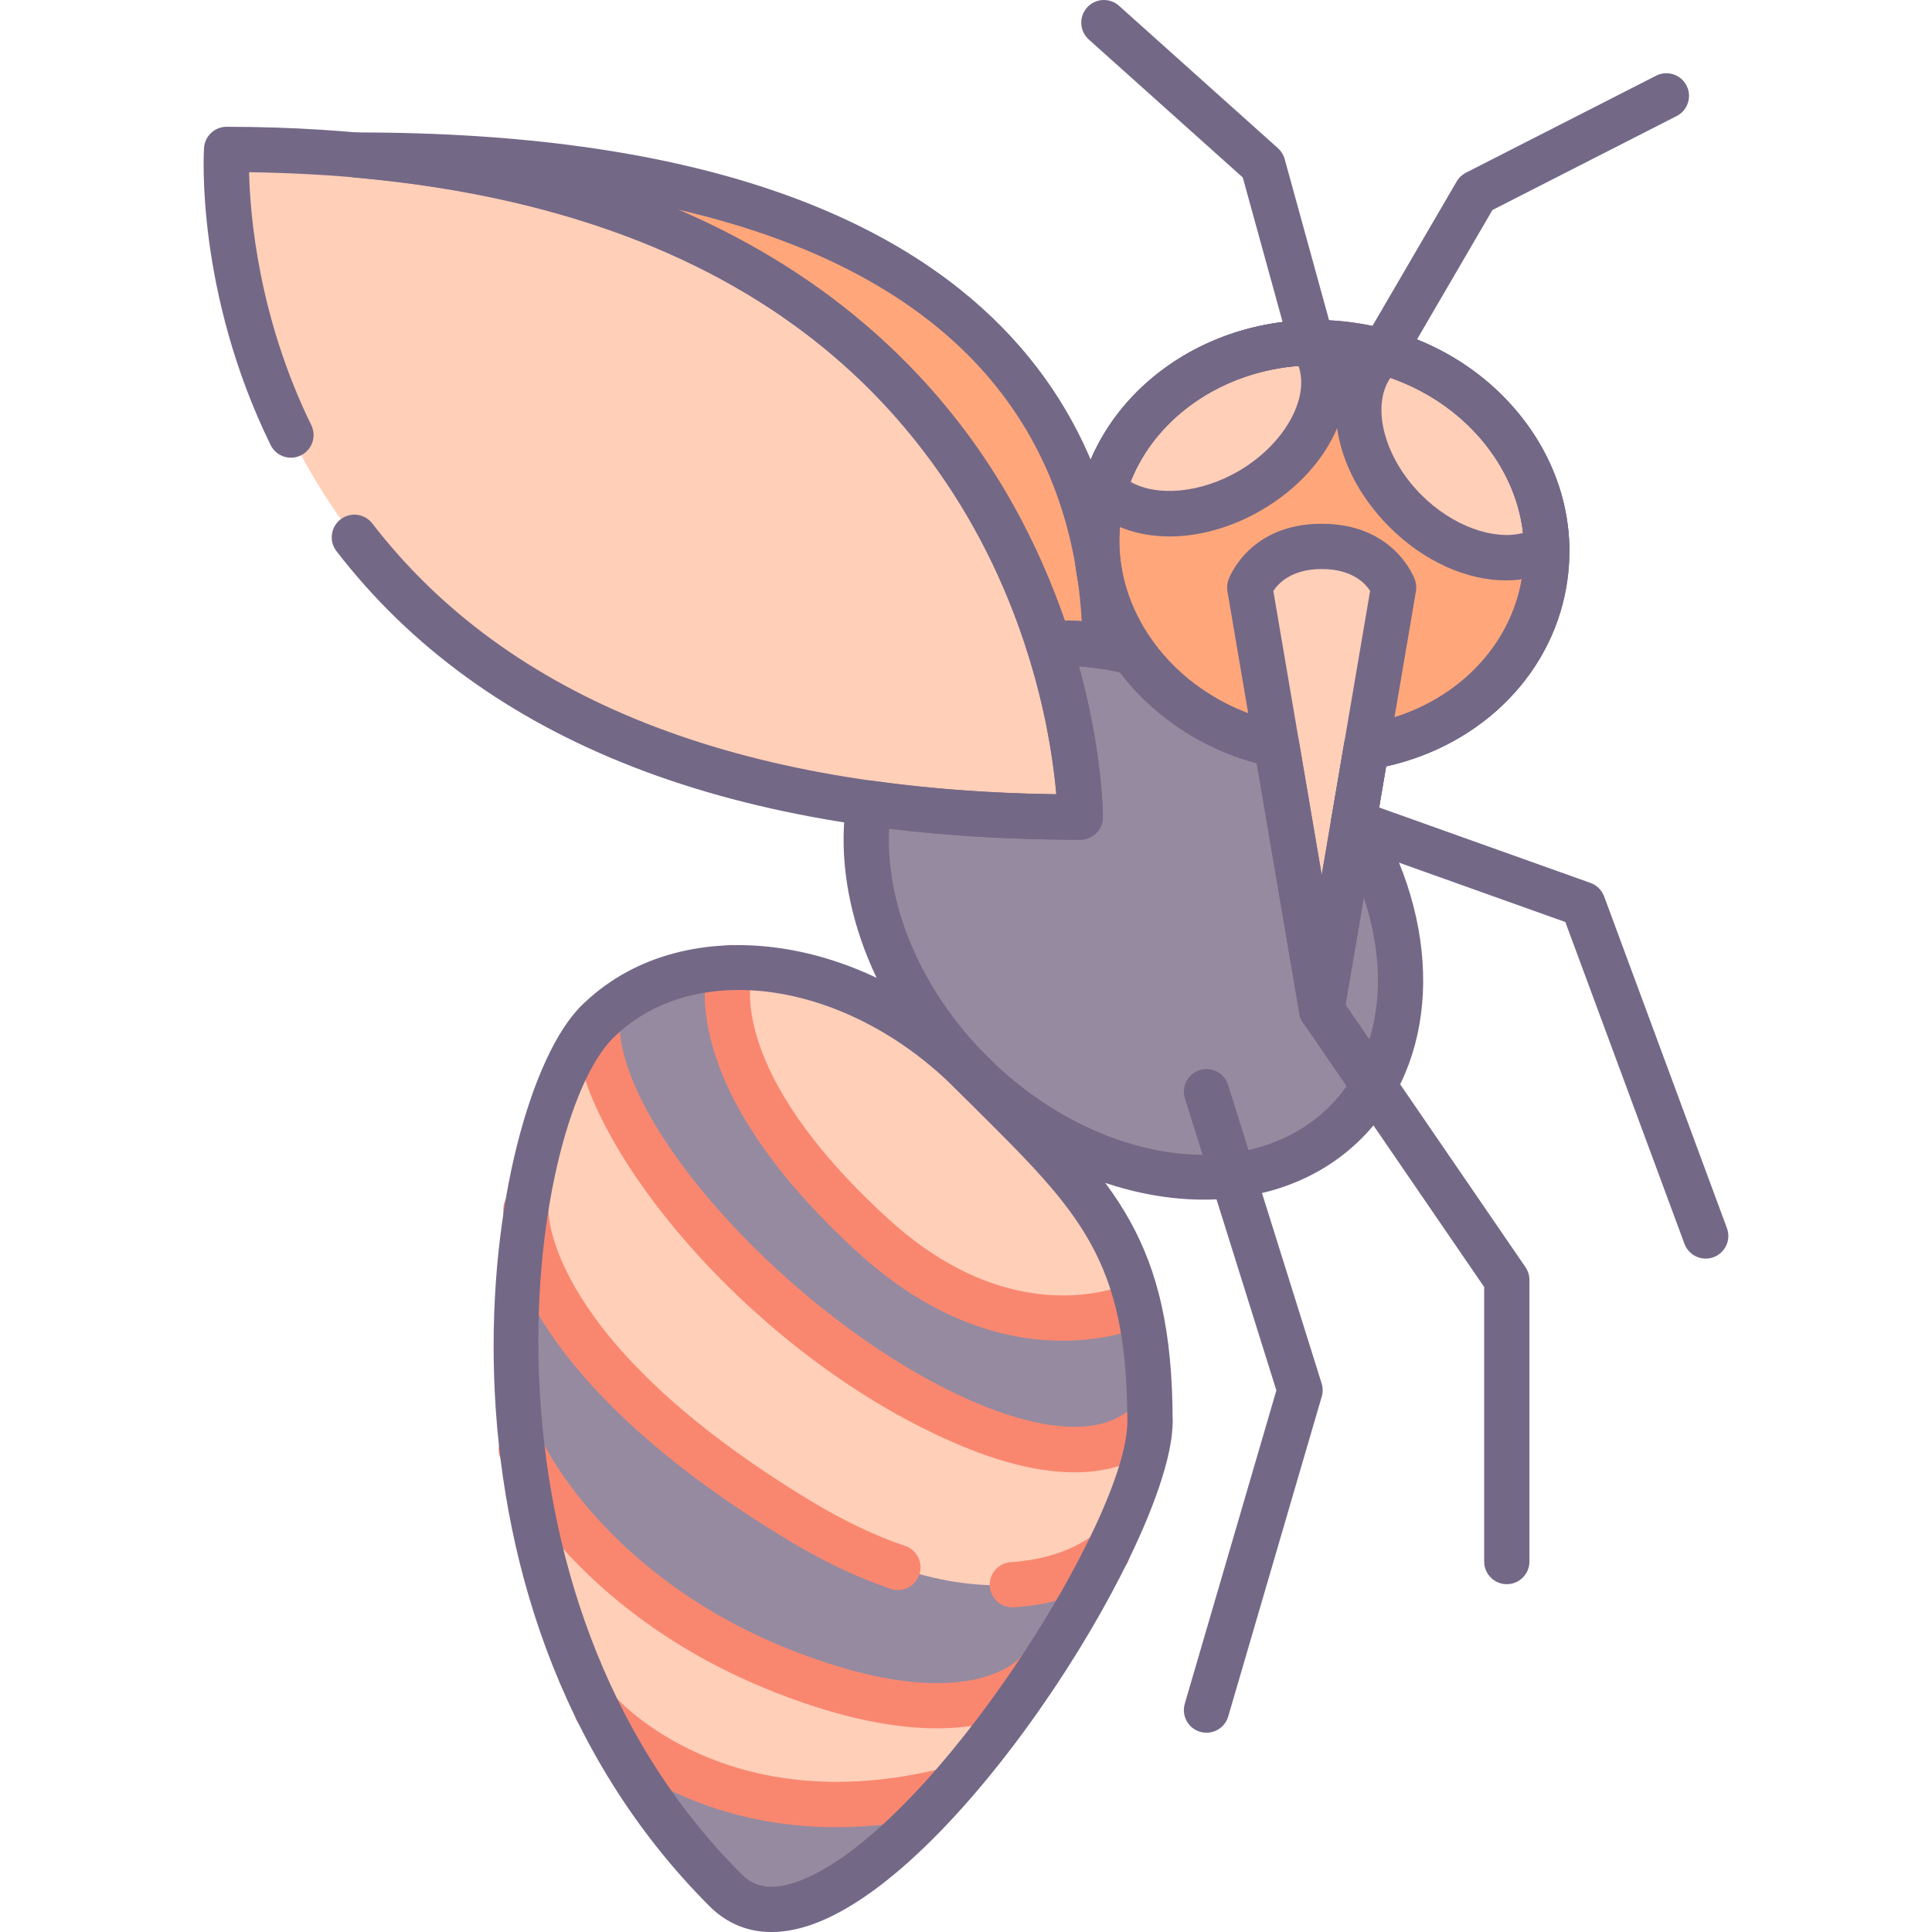 <?xml version="1.0" encoding="utf-8"?>
<!-- Generator: Adobe Illustrator 22.0.0, SVG Export Plug-In . SVG Version: 6.00 Build 0)  -->
<svg version="1.1" id="Layer_1" xmlns="http://www.w3.org/2000/svg" xmlns:xlink="http://www.w3.org/1999/xlink" x="0px" y="0px"
	 viewBox="0 0 128 128" style="enable-background:new 0 0 128 128;" xml:space="preserve">
<style type="text/css">
	.st0{fill:#746887;}
	.st1{fill:#FFCFB8;}
	.st2{fill:#E6B9A0;}
	.st3{fill:#D29997;}
	.st4{fill:#F98770;}
	.st5{fill:#DCA98B;}
	.st6{fill:#FFDDCF;}
	.st7{fill:#E8E8E8;}
	.st8{fill:#FFBF9E;}
	.st9{fill:#B0BACC;}
	.st10{fill:#9BA7BC;}
	.st11{fill:#B6B4ED;}
	.st12{fill:#FFBC99;}
	.st13{fill:#F8F8F8;}
	.st14{fill:#B2A7BF;}
	.st15{fill:#9B9B9B;}
	.st16{fill:#968AA0;}
	.st17{fill:#C6BBD3;}
	.st18{fill:#D8D8D8;}
	.st19{fill:#D29976;}
	.st20{fill:#FFA77B;}
	.st21{fill:#CCD3DD;}
	.st22{fill-rule:evenodd;clip-rule:evenodd;fill:#F8F8F8;}
	.st23{fill-rule:evenodd;clip-rule:evenodd;fill:#9B9B9B;}
	.st24{fill-rule:evenodd;clip-rule:evenodd;fill:#777777;}
	.st25{fill:#91DEF5;}
	.st26{fill:#B0E7F8;}
	.st27{fill-rule:evenodd;clip-rule:evenodd;fill:#DCA98B;}
	.st28{fill-rule:evenodd;clip-rule:evenodd;fill:#D29997;}
	.st29{fill-rule:evenodd;clip-rule:evenodd;fill:#FFCBBE;}
	.st30{fill-rule:evenodd;clip-rule:evenodd;fill:#E6B9A0;}
	.st31{fill-rule:evenodd;clip-rule:evenodd;fill:#746887;}
	.st32{fill-rule:evenodd;clip-rule:evenodd;fill:#FFBC99;}
	.st33{fill-rule:evenodd;clip-rule:evenodd;fill:#FFA77B;}
	.st34{fill-rule:evenodd;clip-rule:evenodd;fill:#FFCFB8;}
	.st35{fill-rule:evenodd;clip-rule:evenodd;fill:#E8E8E8;}
	.st36{fill-rule:evenodd;clip-rule:evenodd;fill:#CCD3DD;}
	.st37{fill:#E6B9C1;}
	.st38{fill:#FFCBBE;}
	.st39{fill-rule:evenodd;clip-rule:evenodd;fill:#F98770;}
	.st40{fill-rule:evenodd;clip-rule:evenodd;fill:#F2BB88;}
	.st41{fill:#F2D1A5;}
	.st42{fill-rule:evenodd;clip-rule:evenodd;fill:#F2D1A5;}
	.st43{fill:#F2BB88;}
	.st44{fill-rule:evenodd;clip-rule:evenodd;fill:#9BA7BC;}
	.st45{fill-rule:evenodd;clip-rule:evenodd;fill:#B0BACC;}
	.st46{fill-rule:evenodd;clip-rule:evenodd;fill:#FFFFFF;}
	.st47{fill-rule:evenodd;clip-rule:evenodd;fill:#FFDDCF;}
	.st48{fill-rule:evenodd;clip-rule:evenodd;fill:#B0E7F8;}
	.st49{fill-rule:evenodd;clip-rule:evenodd;fill:#968AA0;}
	.st50{fill:#9D9BE6;}
	.st51{fill:#CFCEF3;}
	.st52{fill-rule:evenodd;clip-rule:evenodd;fill:#D8D8D8;}
	.st53{fill-rule:evenodd;clip-rule:evenodd;fill:#B6B4ED;}
	.st54{fill-rule:evenodd;clip-rule:evenodd;fill:#FFD4BE;}
</style>
<g>
	<g>
		<g>
			<path class="st16" d="M89.307,22.837c-8.178-1.065-15.586,4.055-16.547,11.435c-0.421,3.233,0.466,6.363,2.282,8.95
				c-1.893-0.492-3.777-0.689-5.575-0.583c2.103,6.566,2.103,11.495,2.103,11.495c-5.111,0-9.761-0.328-13.992-0.926
				c-0.904,5.701,1.471,12.546,6.764,17.84c7.765,7.765,18.869,9.25,24.802,3.318c4.762-4.762,4.745-12.855,0.538-19.879
				l0.849-4.986c6.144-0.981,11.071-5.448,11.843-11.373C103.335,30.748,97.485,23.902,89.307,22.837z"/>
		</g>
		<g>
			<path class="st20" d="M23.692,10.275c30.984,2.767,41.917,20.321,45.774,32.364c1.22-0.072,2.479-0.004,3.754,0.2
				C73.123,29.846,65.96,10.281,23.692,10.275z"/>
		</g>
		<g>
			<path class="st1" d="M15.015,9.901c0,0-2.844,44.233,56.555,44.233C71.569,54.134,71.569,9.901,15.015,9.901z"/>
		</g>
		<g>
			<path class="st1" d="M64.342,71.048c-7.765-7.765-18.869-9.25-24.802-3.317c-5.933,5.933-11.216,37.756,8.531,57.502
				c7.765,7.765,28.119-22.348,28.119-31.037C76.19,82.111,72.107,78.813,64.342,71.048z"/>
		</g>
		<g>
			<path class="st20" d="M89.307,22.837c-8.178-1.065-15.586,4.055-16.547,11.435c-0.911,6.999,4.302,13.517,11.818,15.08
				l2.99,17.552l2.964-17.403c6.144-0.981,11.071-5.448,11.843-11.373C103.335,30.748,97.485,23.902,89.307,22.837z"/>
		</g>
		<g>
			<path class="st1" d="M91.661,23.317c-0.091,0.078-0.18,0.158-0.265,0.244c-2.368,2.368-1.6,6.976,1.716,10.291
				c2.924,2.924,6.852,3.866,9.363,2.425C102.348,30.353,97.929,25.08,91.661,23.317z"/>
		</g>
		<g>
			<path class="st1" d="M86.908,22.699c-6.51,0.098-12.132,4.063-13.772,9.758c2.058,2.036,6.097,2.131,9.672,0.054
				c4.054-2.356,5.977-6.613,4.294-9.508C87.042,22.898,86.977,22.797,86.908,22.699z"/>
		</g>
		<g>
			<path class="st1" d="M87.567,36.2c-3.802,0-4.767,2.72-4.767,2.72l4.767,27.984l4.767-27.984
				C92.333,38.92,91.369,36.2,87.567,36.2z"/>
		</g>
		<g>
			<path class="st16" d="M75.385,86.396c0,0-8.259,3.937-17.52-4.51c-12.057-10.996-9.449-17.776-9.449-17.776l-0.003-0.005
				c-3.412,0.11-6.542,1.295-8.873,3.626c0,12.189,28.186,34.93,36.65,26.466c0-3.105-0.27-5.631-0.802-7.801H75.385z"/>
		</g>
		<g>
			<path class="st16" d="M39.54,113.297l-0.001,0c2.093,4.231,4.886,8.289,8.532,11.935c3.4,3.4,9.213-0.461,14.674-6.607l-0.001,0
				C47.352,122.407,39.54,113.297,39.54,113.297z"/>
		</g>
		<g>
			<path class="st16" d="M52.972,100.745C34.137,89.357,34.847,80.124,34.847,80.124l-0.002-0.001
				c-0.755,4.646-0.984,10.148-0.307,15.916l0.001,0.001c0,0,4.207,9.505,17.348,14.683c13.141,5.179,16.899,0,16.899,0l0.001,0
				c1.769-2.657,3.341-5.362,4.577-7.862l-0.004-0.002C73.361,102.86,66.521,108.936,52.972,100.745z"/>
		</g>
	</g>
	<g>
		<path class="st0" d="M73.22,44.339c-0.079,0-0.158-0.006-0.237-0.019c-1.172-0.188-2.325-0.248-3.427-0.184
			c-0.699,0.049-1.309-0.388-1.519-1.039C63.923,30.25,52.866,14.387,23.559,11.77c-0.799-0.071-1.401-0.76-1.365-1.561
			c0.036-0.802,0.696-1.434,1.499-1.434l0,0C67.87,8.78,74.625,30.112,74.72,42.828c0.003,0.44-0.188,0.861-0.522,1.148
			C73.923,44.212,73.576,44.339,73.22,44.339z M70.539,41.111c0.373,0.003,0.75,0.017,1.128,0.042
			c-0.6-10.766-6.378-22.624-26.936-27.31C55.18,18.314,65.481,26.437,70.539,41.111z"/>
	</g>
	<g>
		<path class="st0" d="M79.759,79.479c-5.539,0-11.638-2.531-16.478-7.371c-5.441-5.44-8.194-12.772-7.186-19.135
			c0.128-0.81,0.88-1.365,1.691-1.251c3.812,0.539,7.909,0.841,12.198,0.9c-0.16-1.889-0.62-5.38-1.948-9.526
			c-0.141-0.44-0.071-0.923,0.191-1.305c0.262-0.383,0.686-0.622,1.148-0.649c0.936-0.056,1.888-0.037,2.852,0.057
			c-0.934-2.267-1.271-4.713-0.958-7.12c1.066-8.188,9.241-13.896,18.229-12.729c4.324,0.562,8.197,2.619,10.907,5.79
			c2.748,3.215,3.974,7.187,3.454,11.182c-0.797,6.124-5.572,11.017-12.026,12.457L91.252,54.2
			c4.395,7.709,3.997,16.182-1.047,21.226C87.474,78.156,83.763,79.479,79.759,79.479z M58.908,54.896
			c-0.264,5.081,2.142,10.737,6.495,15.091c7.168,7.168,17.342,8.656,22.681,3.317c4.16-4.16,4.285-11.413,0.312-18.048
			c-0.184-0.307-0.252-0.67-0.192-1.022l0.85-4.985c0.108-0.634,0.607-1.128,1.242-1.229c5.667-0.904,9.924-4.957,10.592-10.085
			c0.409-3.144-0.571-6.284-2.76-8.846c-2.227-2.605-5.428-4.298-9.014-4.765c-7.341-0.953-14.013,3.594-14.866,10.142
			c-0.355,2.728,0.363,5.531,2.022,7.894c0.361,0.515,0.363,1.2,0.005,1.717c-0.357,0.518-1.002,0.754-1.609,0.598
			c-1.076-0.279-2.141-0.455-3.185-0.526c1.57,5.707,1.59,9.797,1.59,9.986c0,0.828-0.671,1.5-1.5,1.5
			C67.14,55.634,62.889,55.386,58.908,54.896z"/>
	</g>
	<g>
		<path class="st0" d="M87.566,68.404c-0.731,0-1.356-0.527-1.479-1.248l-2.824-16.575c-7.738-2.089-12.949-9.153-11.992-16.502
			c1.066-8.188,9.241-13.896,18.229-12.729c4.324,0.562,8.197,2.619,10.907,5.79c2.748,3.215,3.974,7.187,3.454,11.182
			c-0.797,6.124-5.571,11.017-12.026,12.457l-2.791,16.378C88.922,67.877,88.298,68.404,87.566,68.404z M87.164,24.197
			c-6.541,0-12.141,4.306-12.917,10.269c-0.796,6.117,3.875,12.011,10.636,13.418c0.604,0.126,1.069,0.608,1.173,1.217l1.511,8.871
			l1.486-8.723c0.108-0.634,0.607-1.128,1.242-1.229c5.667-0.904,9.924-4.957,10.592-10.085c0.409-3.144-0.571-6.284-2.76-8.846
			c-2.227-2.605-5.428-4.298-9.014-4.765C88.457,24.239,87.806,24.197,87.164,24.197z"/>
	</g>
	<g>
		<path class="st4" d="M71.191,97.546c-2.152,0-4.636-0.571-7.4-1.716C49.923,90.085,38.04,75.578,38.04,67.73
			c0-0.828,0.671-1.5,1.5-1.5s1.5,0.672,1.5,1.5c0,7.354,12.508,20.609,23.899,25.327c2.712,1.124,7.642,2.626,10.19,0.078
			c0.586-0.586,1.535-0.586,2.121,0s0.586,1.535,0,2.121C75.726,96.782,73.68,97.546,71.191,97.546z"/>
	</g>
	<g>
		<path class="st4" d="M70.403,88.826c-3.549,0.001-8.416-1.151-13.549-5.833c-12.668-11.554-9.96-19.107-9.839-19.423
			c0.297-0.773,1.164-1.155,1.938-0.862c0.765,0.295,1.15,1.146,0.871,1.913c-0.051,0.162-1.821,6.24,9.051,16.155
			c8.344,7.61,15.569,4.401,15.872,4.262c0.75-0.349,1.641-0.024,1.991,0.722c0.351,0.747,0.037,1.635-0.708,1.99
			C75.851,87.835,73.694,88.826,70.403,88.826z"/>
	</g>
	<g>
		<path class="st4" d="M59.488,105.344c-0.16,0-0.323-0.025-0.482-0.08c-2.207-0.749-4.498-1.838-6.809-3.236
			C32.794,90.298,33.32,80.424,33.352,80.009c0.063-0.826,0.773-1.452,1.611-1.38c0.819,0.062,1.433,0.772,1.382,1.589
			c-0.005,0.187-0.069,8.68,17.403,19.243c2.127,1.285,4.221,2.282,6.222,2.963c0.785,0.267,1.205,1.118,0.938,1.902
			C60.696,104.951,60.113,105.344,59.488,105.344z"/>
	</g>
	<g>
		<path class="st4" d="M67.07,106.493c-0.785,0-1.444-0.609-1.496-1.404c-0.053-0.826,0.574-1.539,1.401-1.593
			c3.552-0.228,5.328-1.706,5.402-1.77c0.626-0.533,1.571-0.466,2.11,0.154c0.539,0.621,0.483,1.557-0.132,2.102
			c-0.102,0.09-2.545,2.21-7.188,2.508C67.135,106.492,67.103,106.493,67.07,106.493z"/>
	</g>
	<g>
		<path class="st4" d="M62.073,114.506c-2.705,0-6.224-0.609-10.735-2.387C37.78,106.776,33.35,97.059,33.168,96.647
			c-0.335-0.758,0.007-1.644,0.765-1.979c0.758-0.331,1.641,0.007,1.977,0.761l0,0c0.04,0.09,4.175,9.031,16.527,13.899
			c11.665,4.595,15.124,0.526,15.157,0.485c0.51-0.633,1.444-0.76,2.091-0.266c0.646,0.495,0.792,1.398,0.314,2.057
			C69.877,111.774,67.798,114.506,62.073,114.506z"/>
	</g>
	<g>
		<path class="st4" d="M55.419,121.056c-11.051,0-16.734-6.45-17.018-6.781c-0.539-0.629-0.467-1.576,0.162-2.115
			c0.629-0.537,1.574-0.467,2.113,0.159c0.318,0.365,7.49,8.343,21.71,4.851c0.804-0.198,1.617,0.295,1.814,1.1
			c0.198,0.804-0.294,1.616-1.099,1.814C60.305,120.77,57.743,121.056,55.419,121.056z"/>
	</g>
	<g>
		<path class="st0" d="M51.11,128.003c-1.898,0-3.229-0.838-4.1-1.709c-20.316-20.315-14.899-53.256-8.531-59.624
			c6.508-6.508,18.586-5.02,26.923,3.317l1.335,1.329C73.8,78.335,77.69,82.201,77.69,94.196c0,7.354-13.31,28.941-23.326,33.091
			C53.132,127.797,52.051,128.003,51.11,128.003z M48.94,65.588c-3.226,0-6.178,1.043-8.339,3.203
			c-5.662,5.662-10.166,36.686,8.531,55.382c0.617,0.618,1.711,1.326,4.084,0.342c8.768-3.632,21.474-23.938,21.474-30.318
			c0-10.747-3.155-13.882-10.067-20.752l-1.341-1.336C59.015,67.843,53.683,65.588,48.94,65.588z"/>
	</g>
	<g>
		<path class="st0" d="M71.569,55.634c-22.925,0-39.505-6.434-49.279-19.121c-0.505-0.656-0.383-1.598,0.273-2.104
			c0.657-0.505,1.598-0.383,2.104,0.273c8.954,11.623,24.193,17.655,45.316,17.94c-0.287-3.336-1.521-11.683-6.822-19.915
			c-8.906-13.83-24.599-20.991-46.659-21.297c0.064,2.845,0.621,9.598,4.12,16.754c0.364,0.744,0.056,1.643-0.689,2.007
			c-0.744,0.363-1.642,0.056-2.006-0.688c-4.957-10.138-4.434-19.294-4.41-19.679c0.051-0.79,0.706-1.404,1.497-1.404
			c16.5,0,38.698,3.957,50.749,22.809c7.223,11.298,7.306,22.455,7.306,22.925C73.069,54.962,72.398,55.634,71.569,55.634z"/>
	</g>
	<g>
		<path class="st0" d="M87.566,68.404L87.566,68.404c-0.731,0-1.356-0.527-1.479-1.248l-4.767-27.984
			c-0.043-0.253-0.021-0.512,0.065-0.754c0.054-0.151,1.374-3.718,6.18-3.718c4.807,0,6.127,3.566,6.181,3.718
			c0.086,0.242,0.108,0.501,0.065,0.754l-4.767,27.984C88.922,67.877,88.297,68.404,87.566,68.404z M84.361,39.151l3.206,18.82
			l3.207-18.824c-0.315-0.491-1.188-1.447-3.207-1.447C85.557,37.7,84.676,38.667,84.361,39.151z"/>
	</g>
	<g>
		<path class="st0" d="M99.777,38.454c-2.585,0-5.43-1.244-7.726-3.541c-3.961-3.961-4.715-9.413-1.716-12.412
			c0.113-0.114,0.233-0.225,0.357-0.329c0.381-0.321,0.896-0.43,1.374-0.299c6.871,1.932,11.768,7.842,11.908,14.372
			c0.012,0.549-0.277,1.061-0.753,1.333C102.191,38.169,101.014,38.454,99.777,38.454z M92.116,25.032
			c-1.285,1.879-0.428,5.275,2.056,7.76c2.054,2.053,4.777,3.031,6.734,2.518C100.374,30.758,96.921,26.712,92.116,25.032z"/>
	</g>
	<g>
		<path class="st0" d="M77.488,35.541c-2.122,0-4.05-0.676-5.406-2.018c-0.39-0.386-0.539-0.954-0.387-1.481
			c1.807-6.276,8.054-10.735,15.19-10.844c0.529-0.006,0.971,0.235,1.256,0.646c0.09,0.131,0.176,0.264,0.257,0.401
			c2.132,3.67,0.007,8.748-4.836,11.562C81.569,34.965,79.446,35.541,77.488,35.541z M74.9,31.923
			c1.758,0.999,4.642,0.751,7.154-0.709c3.038-1.766,4.736-4.832,3.975-6.975C80.954,24.632,76.58,27.66,74.9,31.923z"/>
	</g>
	<g>
		<path class="st0" d="M79.934,114.798c-0.139,0-0.281-0.02-0.421-0.061c-0.795-0.232-1.251-1.065-1.019-1.86l6.069-20.759
			l-6.06-19.343c-0.248-0.79,0.192-1.632,0.983-1.88c0.789-0.25,1.632,0.192,1.879,0.983l6.196,19.776
			c0.089,0.282,0.092,0.585,0.009,0.869l-6.196,21.194C81.182,114.373,80.583,114.798,79.934,114.798z"/>
	</g>
	<g>
		<path class="st0" d="M99.829,104.956c-0.829,0-1.5-0.672-1.5-1.5v-18.19l-12-17.514c-0.468-0.684-0.294-1.617,0.39-2.085
			c0.684-0.469,1.618-0.294,2.085,0.39l12.262,17.896c0.171,0.249,0.263,0.545,0.263,0.848v18.655
			C101.329,104.284,100.657,104.956,99.829,104.956z"/>
	</g>
	<g>
		<path class="st0" d="M113.007,83.385c-0.609,0-1.183-0.374-1.407-0.979l-7.892-21.319l-14.532-5.187
			c-0.78-0.279-1.187-1.137-0.908-1.917c0.278-0.781,1.136-1.188,1.917-0.909l15.191,5.422c0.418,0.149,0.748,0.477,0.902,0.893
			l8.135,21.977c0.288,0.776-0.109,1.64-0.886,1.927C113.356,83.355,113.18,83.385,113.007,83.385z"/>
	</g>
	<g>
		<path class="st0" d="M86.907,24.198c-0.658,0-1.262-0.437-1.445-1.102L82.338,11.76L72.135,2.617
			c-0.617-0.553-0.669-1.501-0.116-2.118c0.553-0.617,1.501-0.669,2.118-0.116l10.531,9.437c0.214,0.192,0.369,0.441,0.445,0.719
			L88.354,22.3c0.22,0.799-0.249,1.624-1.048,1.845C87.173,24.181,87.039,24.198,86.907,24.198z"/>
	</g>
	<g>
		<path class="st0" d="M91.659,24.817c-0.256,0-0.517-0.065-0.754-0.204c-0.716-0.417-0.958-1.336-0.541-2.052l6.145-10.54
			c0.145-0.248,0.358-0.449,0.614-0.58l12.597-6.425c0.737-0.376,1.642-0.083,2.018,0.654c0.376,0.738,0.083,1.642-0.655,2.018
			l-12.204,6.225l-5.923,10.16C92.678,24.551,92.175,24.817,91.659,24.817z"/>
	</g>
</g>
</svg>
